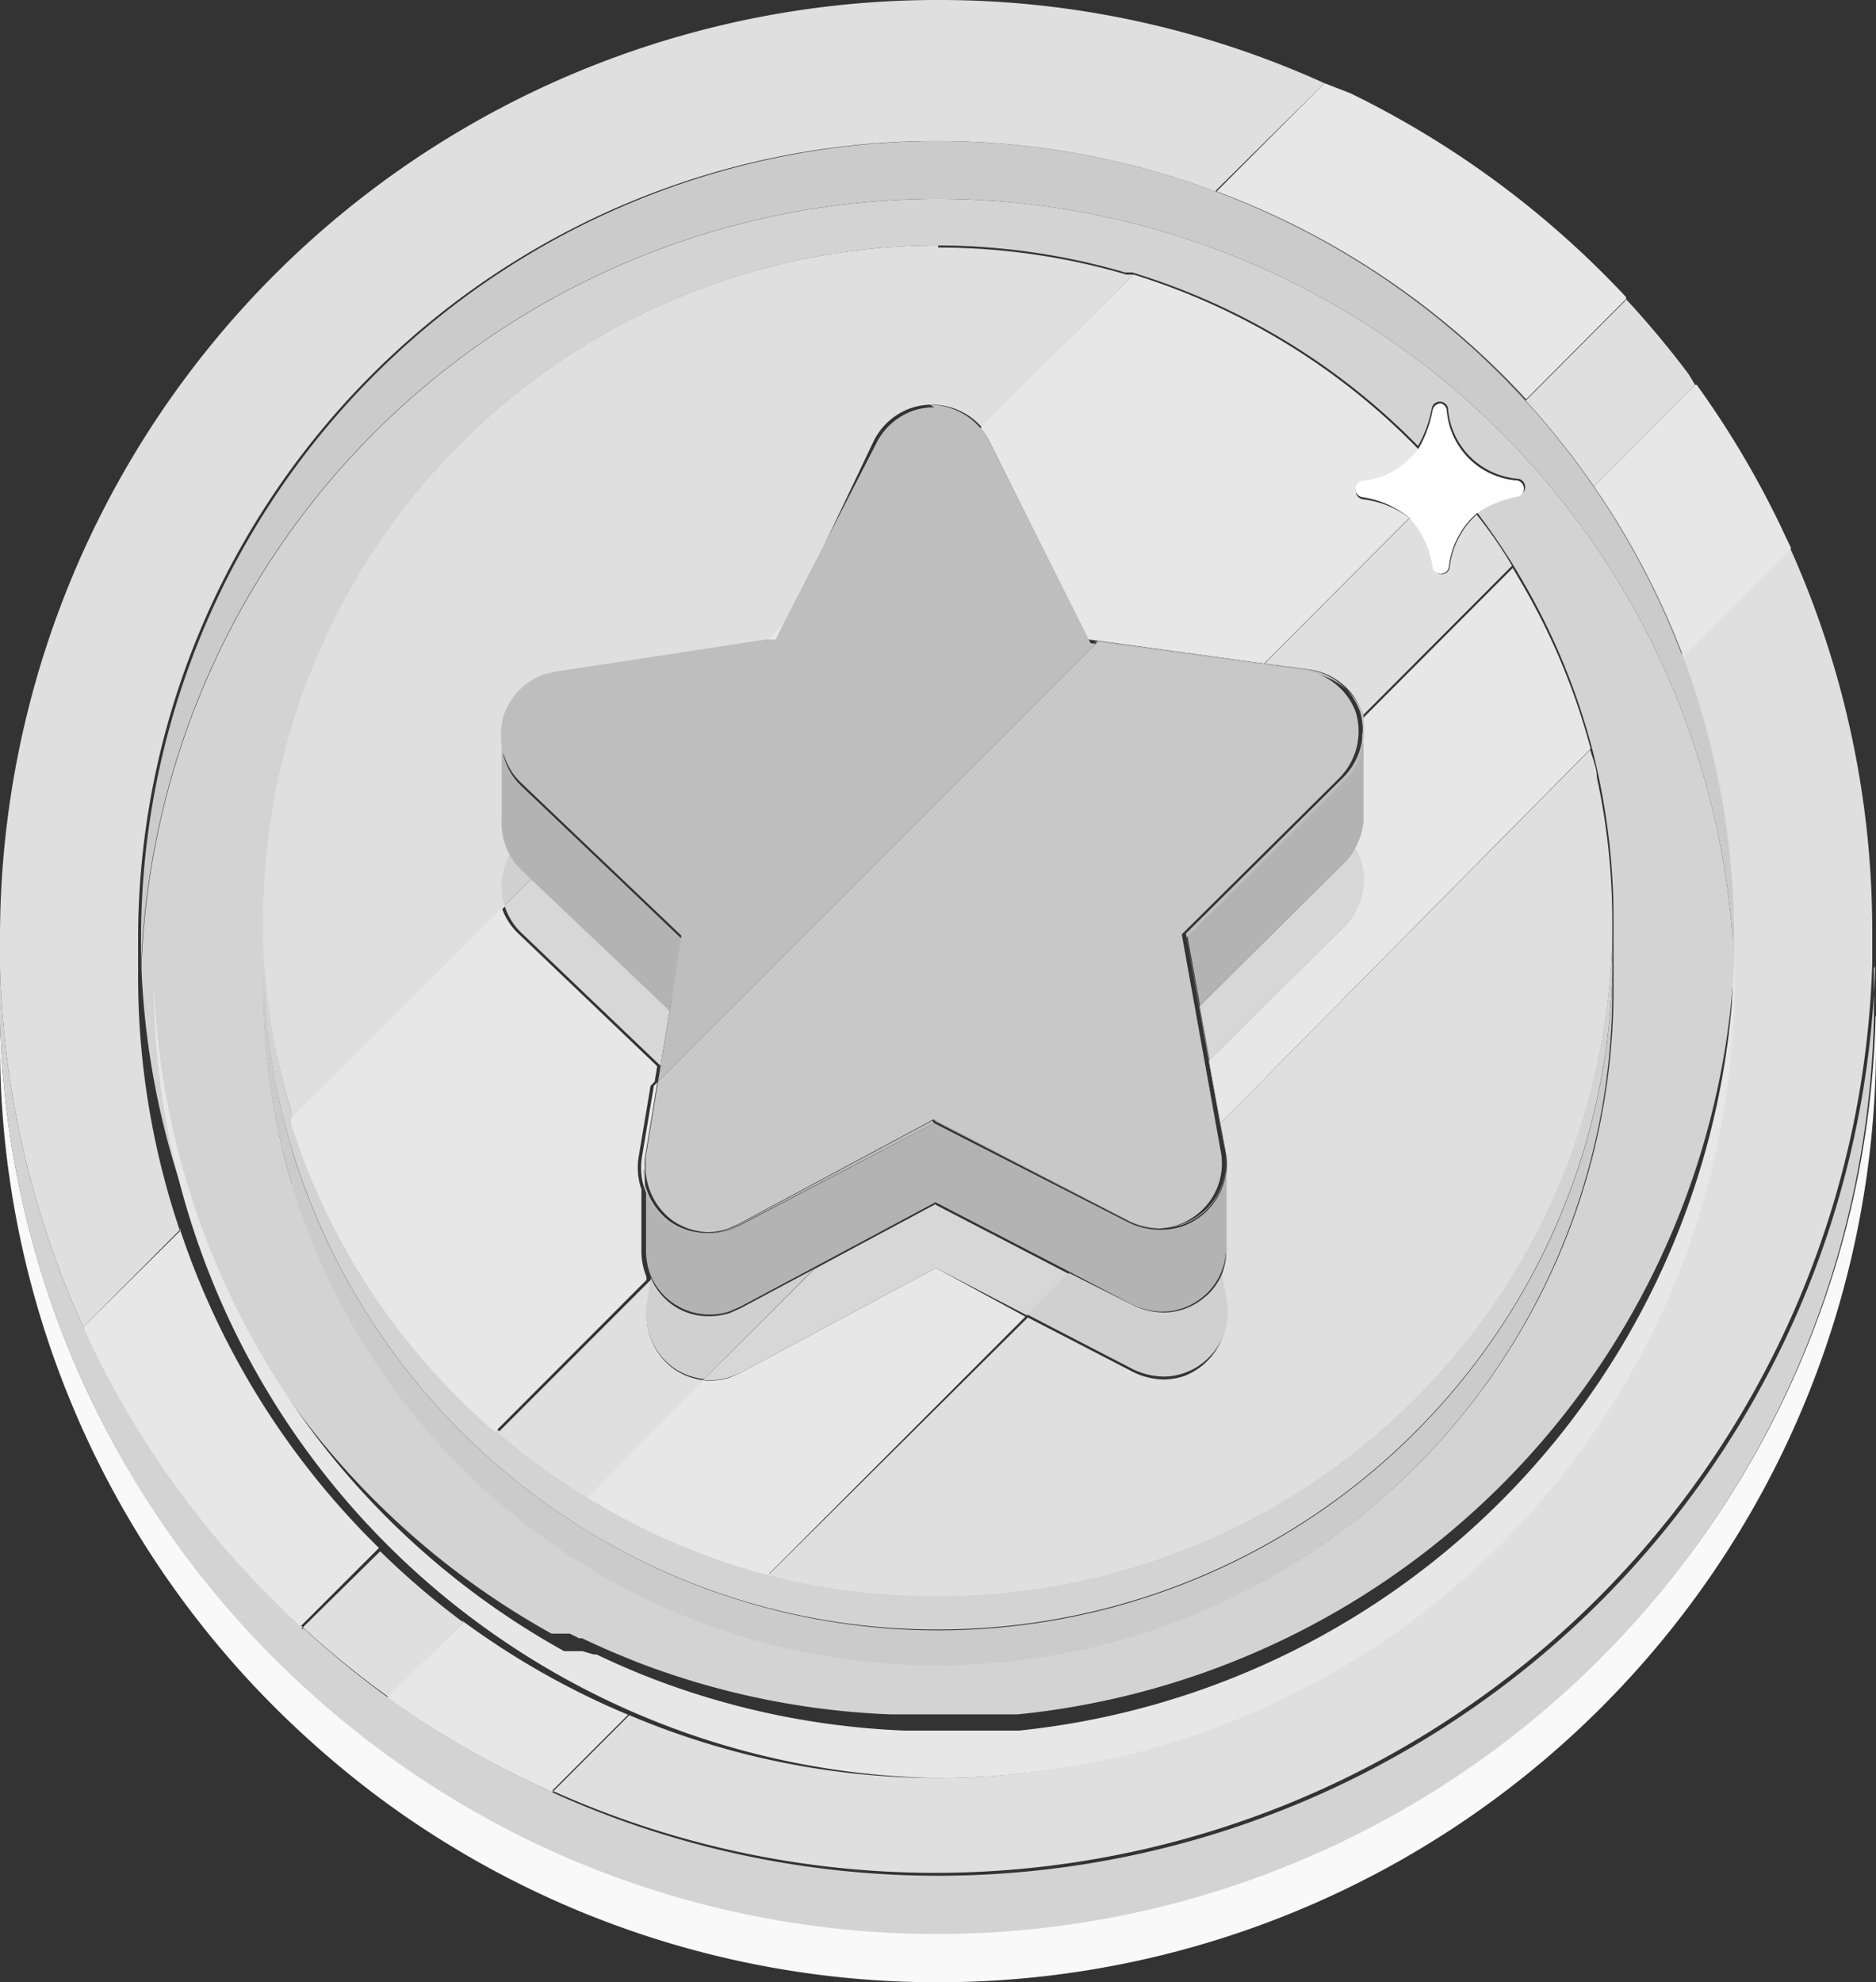 <svg xmlns="http://www.w3.org/2000/svg" viewBox="0 0 45.1 47.65"><rect x="0" y="0" width="45.1" height="47.65" fill="#333333" stroke="none"/><defs><style>.cls-1{fill:#f9f9f9;}.cls-2{fill:#d3d3d3;}.cls-3{fill:#dfdfdf;}.cls-4{fill:#e7e7e7;}.cls-5{fill:#d7d7d7;}.cls-6{fill:#cbcbcb;}.cls-7{fill:#dedede;}.cls-8{fill:#fff;}.cls-9{fill:#d0d0d0;}.cls-10{fill:#b3b3b3;}.cls-11{fill:#bebebe;}.cls-12{fill:#ebebeb;}.cls-13{fill:#bfbfbf;}.cls-14{fill:#c8c8c8;}</style></defs><title>Step-Star-0</title><g id="Layer_2" data-name="Layer 2"><g id="Layer_1-2" data-name="Layer 1"><path class="cls-1" d="M45.09,24.43a22.54,22.54,0,0,1-22.5,22h0A22.47,22.47,0,0,1,9.1,42,22.62,22.62,0,0,1,2.3,33.87,22.45,22.45,0,0,1,0,24.59q0,.27,0,.55A22.5,22.5,0,0,0,7.23,41.64,23.19,23.19,0,0,0,9.1,43.2a22.49,22.49,0,0,0,13.45,4.45h0A22.55,22.55,0,0,0,45.1,25.07q0-.32,0-.64"/><path class="cls-2" d="M45.08,23.23a22.55,22.55,0,0,1-22.5,21.86h0a22.46,22.46,0,0,1-9.29-2l-.57-.27a22.51,22.51,0,0,1-3.37-2l-.22-.16a23,23,0,0,1-1.82-1.51l-.05,0A22.65,22.65,0,0,1,2.3,32.47L2,31.9a22.47,22.47,0,0,1-2-8.62q0,.34,0,.69t0,.62A22.49,22.49,0,0,0,7.23,40.48a22.59,22.59,0,0,0,5.45,3.74,22.45,22.45,0,0,0,9.87,2.27h0a22.54,22.54,0,0,0,22.5-22q0-.26,0-.53t0-.68"/><path class="cls-3" d="M22.53,41.7h0m-.15,0h0m.34,0h0m-.45,0h0m.57,0h0m-.68,0h0m.8,0h0m.11,0h0m.25,0h0m-1.57,0h0m1.68,0h0m.12,0h0m.36,0h0m.12,0h0m.47,0h0m-8.66-1.11h0a19,19,0,0,0,5.91,1.19,19,19,0,0,1-5.91-1.19M39.08,7.22l-2.4,2.41a19.29,19.29,0,0,1,1.64,2.06l2.43-2.44h0L40.6,9a22.7,22.7,0,0,0-1.51-1.81h0M22.56,0h0A22.54,22.54,0,0,0,0,22.58q0,.35,0,.7A22.47,22.47,0,0,0,2,31.9l.27.57a22.65,22.65,0,0,0,4.92,6.61l.05,0a23,23,0,0,0,1.82,1.51l.22.16a22.51,22.51,0,0,0,3.37,2l.57.27a22.46,22.46,0,0,0,9.29,2h0a22.55,22.55,0,0,0,22.5-21.86c0-.24,0-.48,0-.72a22.46,22.46,0,0,0-2-9.32h0l-2.59,2.6a19.06,19.06,0,0,1,1.23,6.73q0,.28,0,.56c0,.16,0,.32,0,.48A19.18,19.18,0,0,1,22.58,42.74h0a19.05,19.05,0,0,1-7.45-1.51l-1.85,1.85-.57-.27a22.51,22.51,0,0,1-3.37-2L11.14,39a19.26,19.26,0,0,1-2-1.71L7.27,39.13l-.05,0A22.65,22.65,0,0,1,2.3,32.47L2,31.9l2.32-2.33a19.08,19.08,0,0,1-1-6c0-.17,0-.34,0-.5s0-.36,0-.54A19.18,19.18,0,0,1,22.51,3.39h0a19.06,19.06,0,0,1,6.7,1.21L31.84,2a22.4,22.4,0,0,0-9.28-2"/><path class="cls-4" d="M4.35,29.57,2,31.9l.27.57a22.65,22.65,0,0,0,4.92,6.61l.05,0,1.87-1.87a19.19,19.19,0,0,1-4.79-7.68M31.84,2h0L29.25,4.6a19.22,19.22,0,0,1,7.44,5l2.4-2.41,0-.05a22.64,22.64,0,0,0-6.63-4.9L31.84,2"/><path class="cls-4" d="M14.34,39.85q.74.35,1.5.64h0q-.77-.29-1.5-.64m-.09,0,.07,0-.07,0M14,39.69l.22.11L14,39.69m-.08,0,.05,0-.05,0m-.09,0,0,0,0,0m-.09,0,0,0,0,0m-.09,0h0m-.11-.06h0m-.1-.05h0m-.09-.05h0m-.09-.05h0M11.14,39,9.31,40.8a22.51,22.51,0,0,0,3.37,2l.57.27,1.85-1.85a19.16,19.16,0,0,1-4-2.27M40.75,9.25h0l-2.43,2.44a19.13,19.13,0,0,1,2.15,4.09l2.59-2.6-.27-.57a22.31,22.31,0,0,0-2-3.36"/><path class="cls-2" d="M6.33,22.55q0-.2,0-.41A16.24,16.24,0,0,1,22.52,5.9h0a16.13,16.13,0,0,1,4.53.65l.17,0h0a16.22,16.22,0,0,1,6.87,4.17,2.83,2.83,0,0,0,.33-.91.2.2,0,0,1,.39,0,1.83,1.83,0,0,0,1.7,1.7.2.2,0,0,1,0,.39,2.51,2.51,0,0,0-1,.42q.47.62.88,1.28h0l.2.34a16.07,16.07,0,0,1,1.67,4h0c.06.22.11.44.16.67a16.44,16.44,0,0,1,.37,3.4q0,.23,0,.47t0,.38q0,.23,0,.45t0,.4A16.21,16.21,0,0,1,22.57,40h0a16.2,16.2,0,0,1-3.37-.35,16,16,0,0,1-4.71-1.81,16.31,16.31,0,0,1-7.37-9.16L7,28.41a16.19,16.19,0,0,1-.66-4.57c0-.15,0-.3,0-.45s0-.27,0-.4,0-.29,0-.44M22.55,4.78h0A19.18,19.18,0,0,0,3.4,23.27a19.18,19.18,0,0,0,9.86,16h0l.09,0h0l.07,0h0l.07,0h0l.09,0h0l.07,0,0,0,0,0,0,0,0,0,.05,0h0l.22.11h0l.07,0h0q.74.35,1.5.64a19,19,0,0,0,5.91,1.19h1.8l.35,0H24l.47,0h0A19.18,19.18,0,0,0,41.69,23.2,19.18,19.18,0,0,0,22.55,4.78m0-1.39h0A19.18,19.18,0,0,1,41.7,22.51c0,.18,0,.37,0,.55v0q0-.28,0-.56a19.05,19.05,0,0,0-3.38-10.82A19.28,19.28,0,0,0,29.25,4.6a19.06,19.06,0,0,0-6.7-1.21"/><path class="cls-4" d="M41.69,23.06q0,.08,0,.15h0A19.18,19.18,0,0,1,24.5,41.6h0l-.47,0H23.9l-.35,0h-1.8a19,19,0,0,1-5.91-1.19q-.77-.29-1.5-.64h0l-.07,0h0L14,39.69h0l-.05,0,0,0,0,0,0,0,0,0-.07,0h0l-.09,0h0l-.07,0h0l-.07,0h0l-.09,0h0a19.18,19.18,0,0,1-9.86-16h0v-.15c0,.17,0,.33,0,.5A19.16,19.16,0,0,0,22.55,42.74h0A19.18,19.18,0,0,0,41.7,23.56c0-.16,0-.32,0-.48v0"/><path class="cls-5" d="M22.54,3.39h0A19.18,19.18,0,0,0,3.39,22.57c0,.18,0,.36,0,.54h0q0-.27,0-.54A19.18,19.18,0,0,1,22.52,3.39h0"/><path class="cls-6" d="M22.54,3.39h0A19.18,19.18,0,0,0,3.39,22.57q0,.27,0,.54v.15A19.18,19.18,0,0,1,22.52,4.78h0A19.18,19.18,0,0,1,41.69,23.2v-.14c0-.18,0-.36,0-.55A19.18,19.18,0,0,0,22.54,3.39"/><path class="cls-7" d="M3.4,23.1v0h0v.15h0V23.1M41.69,23v.16h0s0-.1,0-.15v0"/><path class="cls-6" d="M6.33,23.39c0,.15,0,.3,0,.45A16.19,16.19,0,0,0,7,28.41l.09.3a16.31,16.31,0,0,0,7.37,9.16,16,16,0,0,0,4.71,1.81,16.2,16.2,0,0,0,3.37.35h0A16.21,16.21,0,0,0,38.76,23.79q0-.2,0-.4A16.21,16.21,0,0,1,22.57,39.19h0A16.09,16.09,0,0,1,14.45,37a16.31,16.31,0,0,1-7.37-9.16L7,27.56a16.16,16.16,0,0,1-.66-4.17"/><path class="cls-2" d="M6.33,22.55q0,.22,0,.44t0,.4A16.16,16.16,0,0,0,7,27.56l.09.3A16.31,16.31,0,0,0,14.45,37a16.09,16.09,0,0,0,8.08,2.17h0A16.21,16.21,0,0,0,38.76,23.39q0-.23,0-.45t0-.38A16.21,16.21,0,0,1,22.57,38.34h0A16.16,16.16,0,0,1,19.17,38l-.67-.16a16,16,0,0,1-4-1.66l-.34-.2a16.49,16.49,0,0,1-1.94-1.39l-.2-.17A16.27,16.27,0,0,1,7.08,27l0-.14L7,26.71a16.26,16.26,0,0,1-.66-4.16"/><path class="cls-3" d="M35.5,12.37a2,2,0,0,0-.65,1.28.2.2,0,0,1-.39,0,2.17,2.17,0,0,0-.57-1.2l-3.49,3.5,1.05.14a1.56,1.56,0,0,1,1.28,1l0,.14,3.62-3.63Q36,13,35.5,12.37M22.56,5.9h0A16.24,16.24,0,0,0,6.32,22.14q0,.2,0,.41A16.26,16.26,0,0,0,7,26.71l.05.17,0,.14a16.27,16.27,0,0,0,4.9,7.4l.2.17A16.49,16.49,0,0,0,14.12,36l.34.2a16,16,0,0,0,4,1.66l.67.16a16.16,16.16,0,0,0,3.36.35h0A16.21,16.21,0,0,0,38.76,22.56q0-.23,0-.47a16.44,16.44,0,0,0-.37-3.4c0-.22-.1-.45-.16-.67h0L29.34,27l.14.77a1.54,1.54,0,0,1,0,.44v1.93h0a1.6,1.6,0,0,1-.13.55l.11.63a1.58,1.58,0,0,1-1,1.76,1.56,1.56,0,0,1-.49.08,1.74,1.74,0,0,1-.73-.18l-2.53-1.31L18.5,37.83a16,16,0,0,1-4-1.66l-.34-.2,2.78-2.79a1.57,1.57,0,0,1-.75-.28,1.61,1.61,0,0,1-.63-1.54l.1-.61L12,34.41A16.27,16.27,0,0,1,7.08,27l0-.14,5.09-5.1a1.59,1.59,0,0,1,0-.94,1.61,1.61,0,0,1,.13-.3,1.58,1.58,0,0,1-.2-.85V17.91a1.59,1.59,0,0,1,.06-.61,1.57,1.57,0,0,1,1-1l.27-.06,5.05-.77.4-.4L21,10.61a1.58,1.58,0,0,1,.9-.8,1.59,1.59,0,0,1,1.71.47L27.25,6.6l-.17,0a16.13,16.13,0,0,0-4.53-.65"/><path class="cls-4" d="M12.12,21.77,7,26.88l0,.14a16.27,16.27,0,0,0,4.9,7.4l3.64-3.65v-.08a1.66,1.66,0,0,1-.12-.6h0v-1.5a1.61,1.61,0,0,1-.07-.76l.29-1.73.1-.1.06-.37-3.35-3.2a1.54,1.54,0,0,1-.4-.65M18.83,15l-.4.4.22,0,.18-.37M27.25,6.6h0l-3.68,3.69a1.54,1.54,0,0,1,.21.31l2.38,4.77,4.23.58,3.49-3.5A2.3,2.3,0,0,0,32.75,12a.2.2,0,0,1,0-.39,1.89,1.89,0,0,0,1.37-.79A16.22,16.22,0,0,0,27.25,6.6"/><path class="cls-4" d="M22.5,30.48,17.8,33l-.25.11a1.55,1.55,0,0,1-.5.08H16.9L14.12,36l.34.2a16,16,0,0,0,4,1.66l6.19-6.21L22.5,30.48M36.37,13.65h0l-3.62,3.63a1.62,1.62,0,0,1,0,.4h0v2.08h0a1.65,1.65,0,0,1-.19.63,1.56,1.56,0,0,1,.14.3,1.59,1.59,0,0,1-.4,1.6l-3.24,3.21L29.34,27,38.24,18a16.07,16.07,0,0,0-1.67-4l-.2-.34"/><path class="cls-8" d="M34.64,9.7a.2.2,0,0,0-.2.16,2.83,2.83,0,0,1-.33.91,1.89,1.89,0,0,1-1.37.79.2.2,0,0,0,0,.39,2.3,2.3,0,0,1,1.13.49,2.17,2.17,0,0,1,.57,1.2.2.2,0,0,0,.39,0,2,2,0,0,1,.65-1.28,2.51,2.51,0,0,1,1-.42.2.2,0,0,0,0-.39,1.83,1.83,0,0,1-1.7-1.7.2.2,0,0,0-.2-.16"/><path class="cls-5" d="M32.58,20.38a1.47,1.47,0,0,1-.26.35l-3.48,3.45.24,1.31,3.24-3.21a1.59,1.59,0,0,0,.4-1.6,1.56,1.56,0,0,0-.14-.3"/><path class="cls-9" d="M12.26,20.53a1.61,1.61,0,0,0-.13.3,1.59,1.59,0,0,0,0,.94l.65-.65-.25-.24a1.52,1.52,0,0,1-.27-.35"/><path class="cls-5" d="M12.78,21.12l-.65.65a1.54,1.54,0,0,0,.4.65l3.35,3.2.22-1.33-3.32-3.17"/><path class="cls-9" d="M25.7,30.6l-1,1,2.53,1.31a1.74,1.74,0,0,0,.73.18,1.52,1.52,0,0,0,.93-.31,1.55,1.55,0,0,0,.6-1.53l-.11-.63a1.48,1.48,0,0,1-.49.62,1.52,1.52,0,0,1-.93.31,1.73,1.73,0,0,1-.73-.18L25.7,30.6m-6.14-.09-1.76.94-.25.11a1.55,1.55,0,0,1-.5.08,1.49,1.49,0,0,1-1.4-.92l0,0-.1.61a1.61,1.61,0,0,0,.63,1.54,1.57,1.57,0,0,0,.75.28l2.66-2.67"/><path class="cls-5" d="M15.63,30.69v.08l0,0,0,0"/><path class="cls-5" d="M22.5,28.94l-2.93,1.57L16.9,33.18h.15a1.55,1.55,0,0,0,.5-.08L17.8,33l4.7-2.52,2.19,1.14,1-1-3.2-1.66"/><path class="cls-10" d="M22.46,27,17.8,29.45l-.25.11a1.55,1.55,0,0,1-.5.08H17a1.57,1.57,0,0,1-.9-.28,1.61,1.61,0,0,1-.57-.78v1.5h0a1.66,1.66,0,0,0,.12.6l0,0a1.54,1.54,0,0,0,1.9.84l.25-.11,1.76-.94,2.93-1.57,3.2,1.66,1.51.79a1.73,1.73,0,0,0,.73.18,1.52,1.52,0,0,0,.93-.31,1.48,1.48,0,0,0,.49-.62,1.6,1.6,0,0,0,.13-.55h0V28.16a1.6,1.6,0,0,1-1.06,1.32,1.57,1.57,0,0,1-.49.08h-.08a1.72,1.72,0,0,1-.73-.18L22.46,27m-10.4-9.06v1.77a1.58,1.58,0,0,0,.2.85,1.52,1.52,0,0,0,.27.35l.25.24L16.1,24.3l.29-1.73-3.86-3.68a1.55,1.55,0,0,1-.47-1m20.73-.23h0a1.58,1.58,0,0,1-.47,1.06l-3.78,3.75.31,1.7,3.48-3.45a1.47,1.47,0,0,0,.26-.35,1.65,1.65,0,0,0,.19-.63h0V17.67"/><path class="cls-11" d="M22.41,26.94l-4.7,2.52-.25.11a1.55,1.55,0,0,1-.46.08h0a1.55,1.55,0,0,0,.5-.08l.25-.11L22.46,27l0,0m0-17.21a1.61,1.61,0,0,0-.5.08,1.58,1.58,0,0,0-.9.8L18.83,15l-.18.37-.22,0-5.05.77-.27.06a1.57,1.57,0,0,0-1,1,1.59,1.59,0,0,0-.06.61,1.55,1.55,0,0,0,.47,1l3.86,3.68L16.1,24.3l-.22,1.33-.06.37L26.41,15.41l5,.68a1.56,1.56,0,0,1,1.28,1,1.59,1.59,0,0,1-.4,1.6l-3.78,3.75.94,5.23a1.55,1.55,0,0,1-.61,1.53,1.53,1.53,0,0,1-.44.23,1.56,1.56,0,0,1-.44.08h0a1.57,1.57,0,0,0,.49-.08,1.56,1.56,0,0,0,1-1.76L29.34,27l-.26-1.46-.24-1.31-.31-1.7,3.78-3.75a1.58,1.58,0,0,0,.47-1.06,1.62,1.62,0,0,0,0-.4l0-.14a1.56,1.56,0,0,0-1.28-1l-1.05-.14-4.23-.58L23.78,10.6a1.54,1.54,0,0,0-.21-.31,1.61,1.61,0,0,0-1.21-.56"/><path class="cls-12" d="M15.82,26l-.1.1-.29,1.73a1.61,1.61,0,0,0,.07.76v-.48s0,0,0-.07v0h0a1.63,1.63,0,0,1,0-.18l.3-1.83"/><path class="cls-13" d="M15.5,28.11v.48a1.61,1.61,0,0,0,.57.78,1.57,1.57,0,0,0,.9.28h0a1.58,1.58,0,0,1-.86-.28,1.61,1.61,0,0,1-.65-1.26m0-.1h0v0m7-1.07,0,0,4.68,2.42a1.72,1.72,0,0,0,.73.18h0a1.73,1.73,0,0,1-.7-.17L22.5,26.94"/><path class="cls-14" d="M26.41,15.41,15.82,26l-.3,1.83a1.63,1.63,0,0,0,0,.18v0s0,0,0,.07a1.61,1.61,0,0,0,.65,1.26,1.58,1.58,0,0,0,.86.28,1.55,1.55,0,0,0,.46-.08l.25-.11,4.7-2.52,0,0,0,0,4.72,2.45a1.73,1.73,0,0,0,.7.17,1.56,1.56,0,0,0,.44-.08,1.53,1.53,0,0,0,.44-.23,1.55,1.55,0,0,0,.61-1.53l-.94-5.23,3.78-3.75a1.59,1.59,0,0,0,.4-1.6,1.56,1.56,0,0,0-1.28-1l-5-.68"/></g></g></svg>